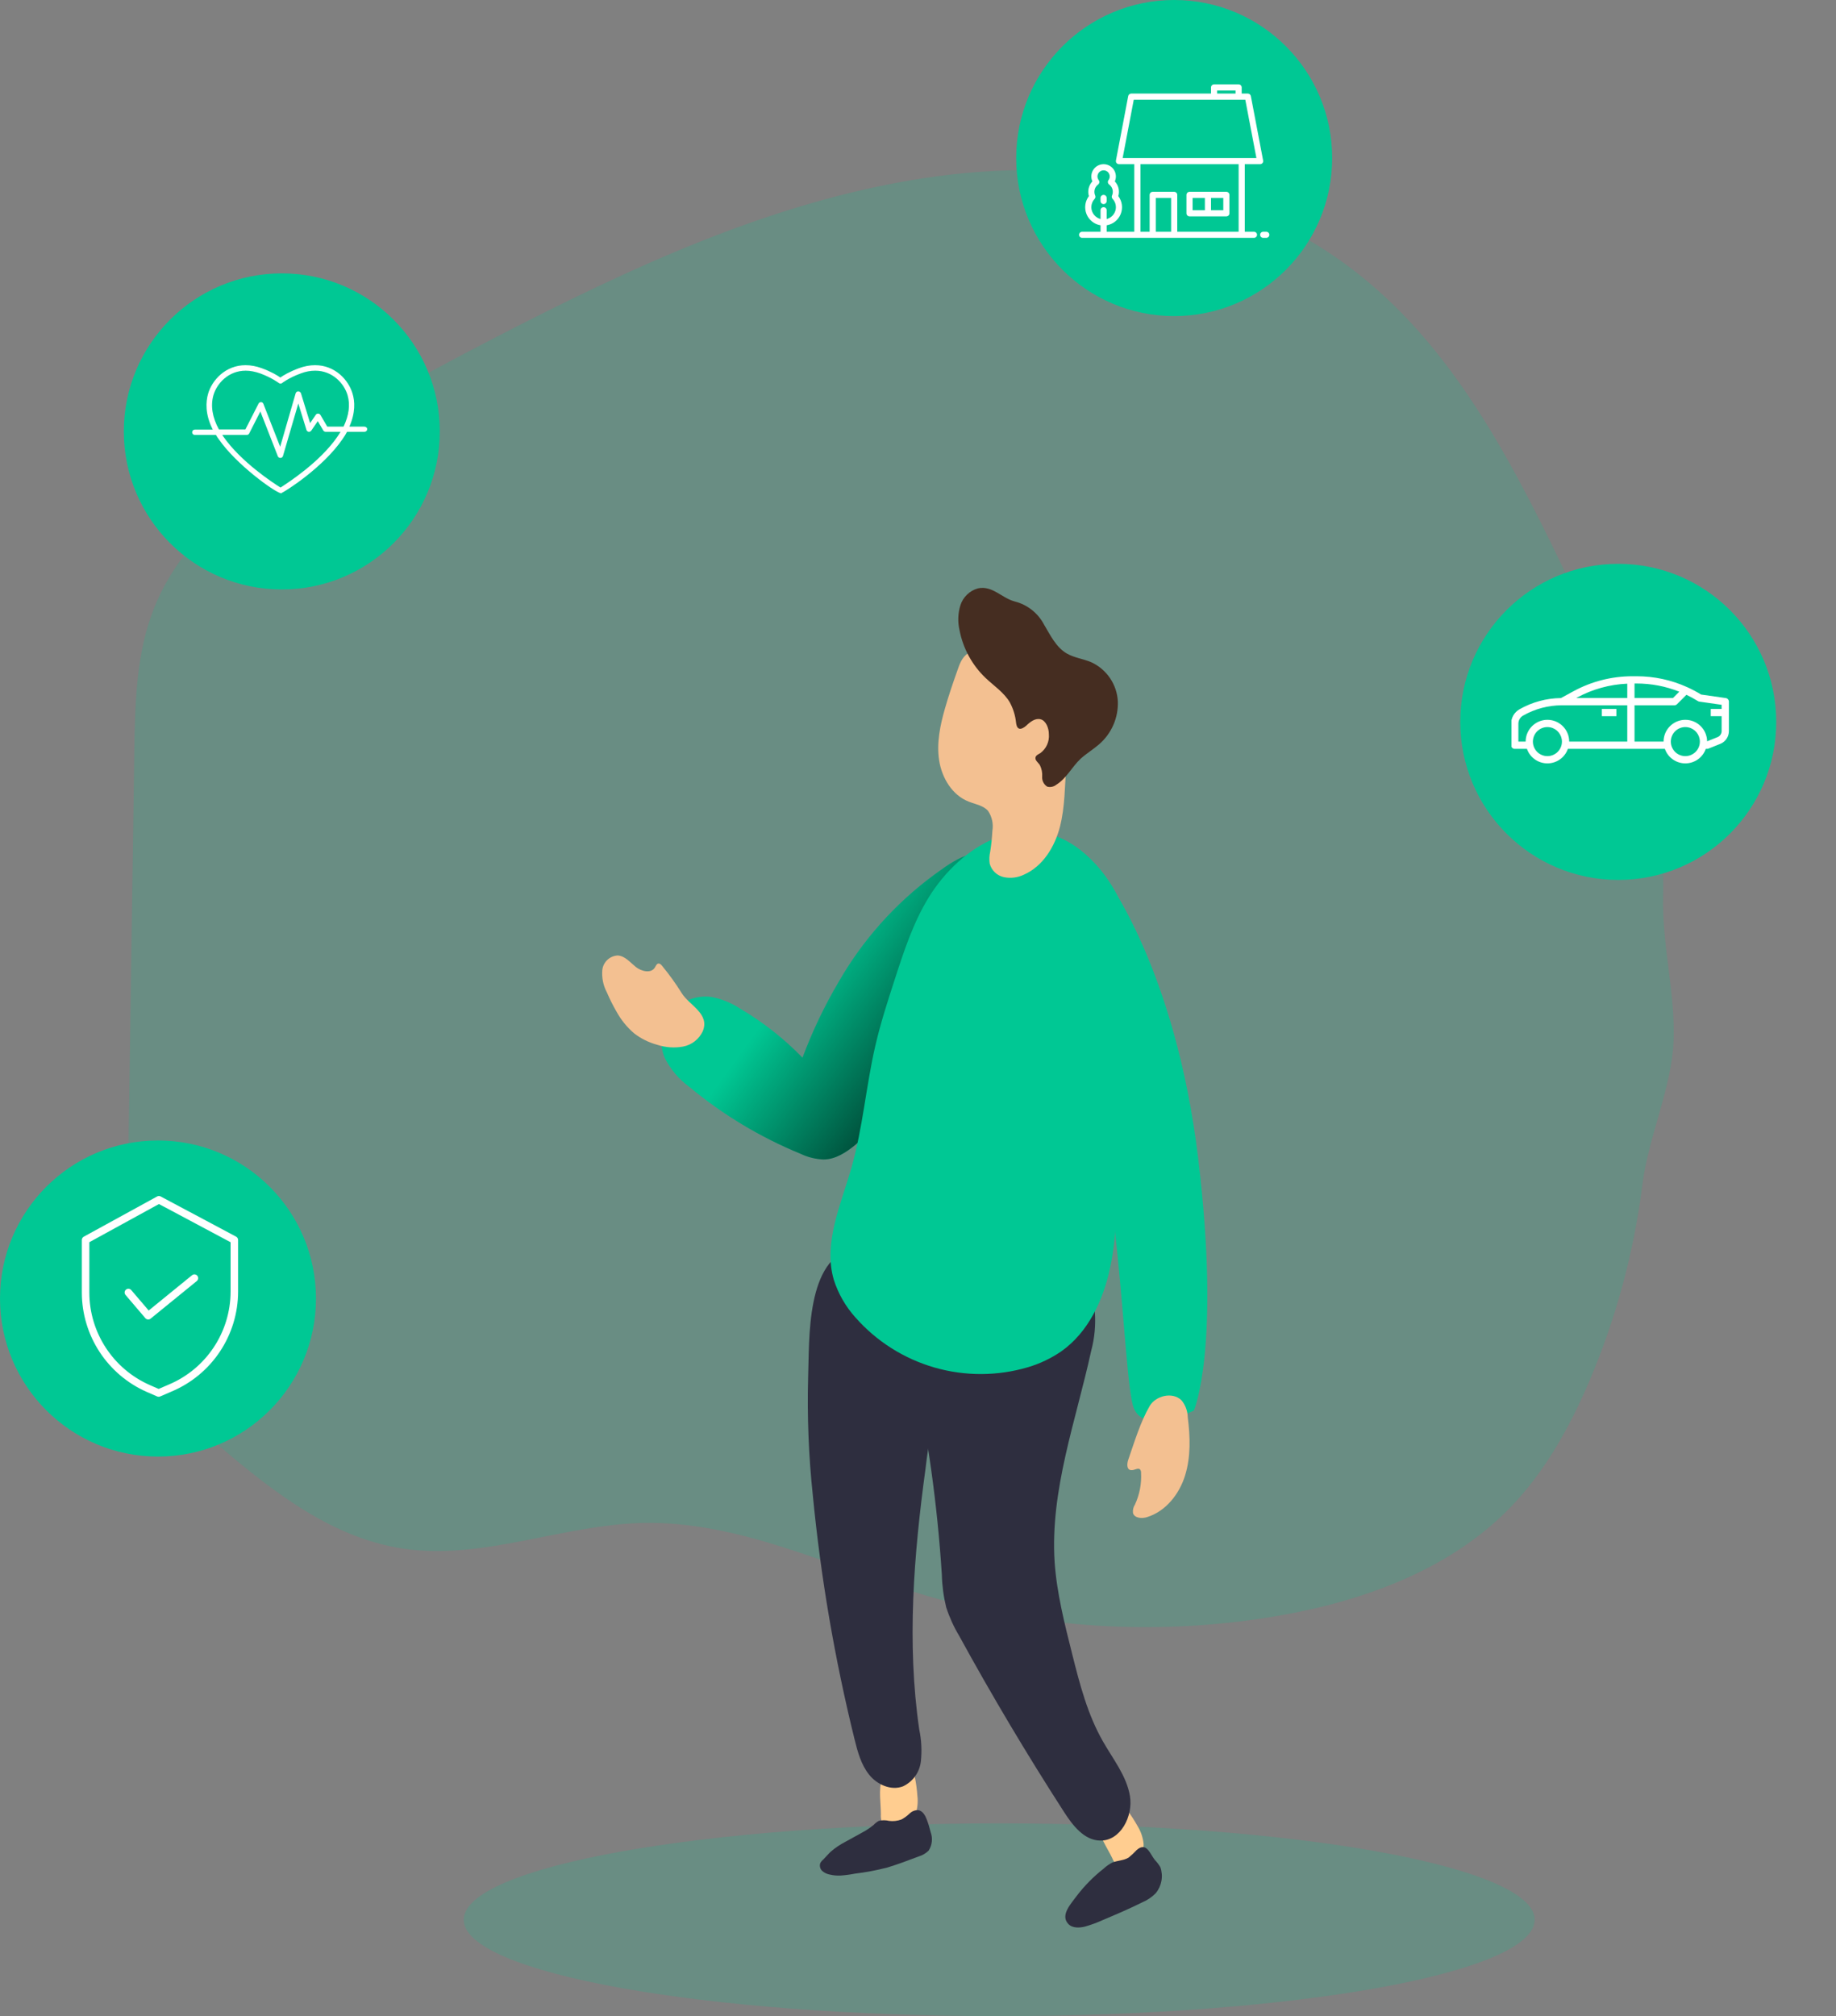 <svg width="430" height="472" viewBox="0 0 430 472" fill="none" xmlns="http://www.w3.org/2000/svg">
<rect x="0" y="0" width="430" height="472" fill="#808080" stroke="none"/>
<path opacity="0.18" d="M234.018 472C303.279 472 359.426 461.899 359.426 449.439C359.426 436.979 303.279 426.878 234.018 426.878C164.758 426.878 108.611 436.979 108.611 449.439C108.611 461.899 164.758 472 234.018 472Z" fill="#00C894"/>
<path opacity="0.18" d="M389.514 209.599C390.187 184.158 379.069 160.061 368.071 137.105C355.284 110.428 341.656 82.899 318.484 64.43C290.425 42.013 251.764 36.277 216.261 41.725C180.758 47.174 147.62 62.678 115.706 79.167C96.856 88.911 78.114 99.123 61.377 112.168C50.956 120.292 41.098 129.868 36.164 142.169C31.853 152.837 31.625 164.646 31.457 176.142L29.68 296.638C29.584 303.19 29.512 309.935 31.817 316.067C34.927 324.311 41.867 330.407 48.554 336.143C62.122 347.784 76.697 359.904 94.383 362.544C113.017 365.328 131.531 357.024 150.369 356.544C173.001 356.004 194.145 366.696 215.828 373.225C242.981 381.366 271.655 383.083 299.586 378.241C319.54 374.749 339.615 367.44 353.711 352.932C361.827 344.532 367.59 334.199 372.165 323.483C378.466 308.732 382.673 293.173 384.664 277.257C386.056 266.169 391.579 254.457 391.964 243.572C392.372 232.484 389.202 221.144 389.514 209.599Z" fill="#00C894"/>
<path d="M187.949 247.616C183.58 243.112 178.62 239.221 173.205 236.048C171.197 234.736 168.948 233.835 166.59 233.396C164.78 233.159 162.94 233.403 161.255 234.105C159.571 234.807 158.101 235.941 156.996 237.393C155.891 238.845 155.189 240.563 154.962 242.373C154.734 244.182 154.989 246.02 155.7 247.7C157.045 250.358 158.999 252.66 161.403 254.421C169.251 260.948 178.048 266.241 187.493 270.117C189.17 270.917 190.991 271.37 192.848 271.449C195.657 271.449 198.191 269.781 200.364 267.993C206.571 262.857 211.17 255.993 215.3 249.128C218.47 243.92 221.519 238.556 223.188 232.688C224.137 229.352 224.629 225.908 225.241 222.5C225.854 219.091 226.526 215.959 227.343 212.719C228.039 209.971 230.464 205.423 230.236 202.651C229.696 196.327 221.051 203.179 218.734 204.835C209.605 211.568 201.983 220.131 196.354 229.976C193.039 235.598 190.227 241.501 187.949 247.616Z" fill="#00C894"/>
<path d="M187.949 247.616C183.58 243.112 178.62 239.221 173.205 236.048C171.197 234.736 168.948 233.835 166.59 233.396C164.78 233.159 162.94 233.403 161.255 234.105C159.571 234.807 158.101 235.941 156.996 237.393C155.891 238.845 155.189 240.563 154.962 242.373C154.734 244.182 154.989 246.02 155.7 247.7C157.045 250.358 158.999 252.66 161.403 254.421C169.251 260.948 178.048 266.241 187.493 270.117C189.17 270.917 190.991 271.37 192.848 271.449C195.657 271.449 198.191 269.781 200.364 267.993C206.571 262.857 211.17 255.993 215.3 249.128C218.47 243.92 221.519 238.556 223.188 232.688C224.137 229.352 224.629 225.908 225.241 222.5C225.854 219.091 226.526 215.959 227.343 212.719C228.039 209.971 230.464 205.423 230.236 202.651C229.696 196.327 221.051 203.179 218.734 204.835C209.605 211.568 201.983 220.131 196.354 229.976C193.039 235.598 190.227 241.501 187.949 247.616Z" fill="url(#paint0_linear)"/>
<path d="M159.626 232.448C158.246 230.238 156.722 228.121 155.064 226.112C154.836 225.824 154.523 225.512 154.151 225.584C153.779 225.656 153.587 226.148 153.371 226.508C152.494 227.96 150.213 227.432 148.892 226.364C147.572 225.296 146.371 223.784 144.666 223.688C143.763 223.735 142.905 224.102 142.246 224.721C141.586 225.34 141.168 226.173 141.064 227.072C140.904 228.89 141.275 230.716 142.133 232.328C142.79 233.868 143.539 235.367 144.378 236.816C145.432 238.74 146.822 240.46 148.484 241.892C150.119 243.161 151.994 244.088 153.995 244.616C155.932 245.247 157.996 245.383 159.998 245.012C160.995 244.819 161.932 244.392 162.732 243.766C163.531 243.14 164.17 242.333 164.597 241.412C166.29 237.272 161.415 235.388 159.626 232.448Z" fill="#F3C091"/>
<path d="M206.307 424.754C206.262 425.418 206.351 426.083 206.571 426.71C207.232 428.222 209.285 428.631 210.846 428.114C211.624 427.863 212.339 427.448 212.944 426.897C213.549 426.347 214.029 425.673 214.352 424.922C214.868 423.482 215.041 421.941 214.856 420.422C214.756 418.959 214.559 417.504 214.268 416.066C214.222 415.545 214.068 415.038 213.816 414.58C213.564 414.121 213.219 413.72 212.803 413.402C210.894 412.322 207.316 414.674 206.595 416.522C205.683 418.814 206.331 422.318 206.307 424.754Z" fill="#FFCD90"/>
<path d="M212.995 424.598C212.432 425.138 211.798 425.598 211.11 425.966C210.186 426.307 209.193 426.418 208.216 426.29C207.428 426.096 206.604 426.096 205.815 426.29C205.368 426.537 204.962 426.853 204.614 427.226C203.776 427.915 202.871 428.518 201.913 429.027L197.927 431.223C196.735 431.84 195.619 432.593 194.601 433.467C193.989 434.043 193.46 434.667 192.848 435.303C192.55 435.545 192.301 435.843 192.116 436.179C192.005 436.499 191.991 436.844 192.074 437.173C192.157 437.501 192.334 437.798 192.584 438.027C193.1 438.467 193.727 438.757 194.397 438.867C195.183 439.051 195.991 439.127 196.798 439.095C197.951 439.015 199.098 438.862 200.232 438.639C202.786 438.332 205.317 437.855 207.808 437.211C210.305 436.455 212.743 435.531 215.18 434.607C216.06 434.349 216.861 433.875 217.509 433.227C217.908 432.595 218.157 431.88 218.236 431.138C218.315 430.395 218.222 429.644 217.966 428.943C217.727 427.932 217.422 426.937 217.053 425.966C216.693 425.018 216.117 423.974 215.12 423.794C214.777 423.763 214.431 423.801 214.103 423.907C213.775 424.012 213.472 424.182 213.211 424.406L212.995 424.598Z" fill="#2E2E3F"/>
<path d="M190.363 350.04C192.228 369.313 195.499 388.424 200.148 407.222C200.868 410.126 201.673 413.126 203.546 415.466C205.419 417.806 208.697 419.282 211.494 418.202C212.631 417.664 213.611 416.845 214.343 415.822C215.074 414.8 215.532 413.607 215.672 412.358C215.94 409.861 215.81 407.338 215.288 404.882C212.347 384.661 214.003 364.08 216.765 343.812C217.502 337.244 218.82 330.754 220.703 324.419C222.036 320.231 223.837 316.115 224.125 311.723C224.953 298.834 212.202 289.366 200.004 292.126C188.706 294.682 189.594 313.475 189.27 322.343C189.021 331.589 189.386 340.842 190.363 350.04Z" fill="#2E2E3F"/>
<path d="M190.363 350.04C192.228 369.313 195.499 388.424 200.148 407.222C200.868 410.126 201.673 413.126 203.546 415.466C205.419 417.806 208.697 419.282 211.494 418.202C212.631 417.664 213.611 416.845 214.343 415.822C215.074 414.8 215.532 413.607 215.672 412.358C215.94 409.861 215.81 407.338 215.288 404.882C212.347 384.661 214.003 364.08 216.765 343.812C217.502 337.244 218.82 330.754 220.703 324.419C222.036 320.231 223.837 316.115 224.125 311.723C224.953 298.834 212.202 289.366 200.004 292.126C188.706 294.682 189.594 313.475 189.27 322.343C189.021 331.589 189.386 340.842 190.363 350.04Z" fill="url(#paint1_linear)"/>
<path d="M260.481 434.991C260.723 435.608 261.086 436.171 261.549 436.647C262.75 437.727 264.815 437.223 266.028 436.107C266.62 435.541 267.087 434.859 267.399 434.102C267.711 433.346 267.862 432.533 267.841 431.715C267.693 430.183 267.187 428.707 266.364 427.406C265.648 426.121 264.846 424.886 263.963 423.71C263.707 423.263 263.362 422.873 262.949 422.565C262.536 422.257 262.063 422.039 261.561 421.922C259.364 421.754 257.119 425.402 257.263 427.382C257.359 429.879 259.436 432.771 260.481 434.991Z" fill="#FFCD90"/>
<path d="M268.297 432.603C267.757 432.303 267.096 432.351 266.232 433.095C265.649 433.725 265.023 434.315 264.359 434.859C263.218 435.591 261.729 435.543 260.481 436.059C259.736 436.441 259.049 436.926 258.44 437.499C256.101 439.336 254.003 441.461 252.196 443.823C250.996 445.515 248.198 448.311 250.203 450.423C251.176 451.443 252.832 451.371 254.201 451.011C255.61 450.605 256.986 450.096 258.319 449.487C261.441 448.167 264.551 446.847 267.576 445.335C268.748 444.837 269.81 444.111 270.698 443.199C271.378 442.363 271.833 441.368 272.02 440.308C272.207 439.247 272.12 438.156 271.767 437.139C271.41 436.531 270.983 435.967 270.494 435.459C269.762 434.559 269.185 433.107 268.297 432.603Z" fill="#2E2E3F"/>
<path d="M212.695 301.366C210.954 307.366 212.455 313.751 213.775 319.847C217.26 335.915 219.536 352.221 220.583 368.628C220.647 371.197 220.985 373.752 221.591 376.249C222.346 378.589 223.365 380.836 224.629 382.945C232.313 396.969 240.494 410.706 249.17 424.154C251.211 427.322 253.877 430.827 257.647 430.899C262.449 431.007 265.427 425.174 264.635 420.458C263.842 415.742 260.673 411.83 258.307 407.666C254.705 401.366 252.868 394.237 251.103 387.205C249.338 380.173 247.501 372.973 246.997 365.676C245.917 348.876 251.98 332.651 255.558 316.259C256.365 313.245 256.654 310.116 256.41 307.006C255.618 300.682 250.671 295.378 244.764 292.978C235.099 289.078 216.225 289.246 212.695 301.366Z" fill="#2E2E3F"/>
<path d="M212.695 301.366C210.954 307.366 212.455 313.751 213.775 319.847C217.26 335.915 219.536 352.221 220.583 368.628C220.647 371.197 220.985 373.752 221.591 376.249C222.346 378.589 223.365 380.836 224.629 382.945C232.313 396.969 240.494 410.706 249.17 424.154C251.211 427.322 253.877 430.827 257.647 430.899C262.449 431.007 265.427 425.174 264.635 420.458C263.842 415.742 260.673 411.83 258.307 407.666C254.705 401.366 252.868 394.237 251.103 387.205C249.338 380.173 247.501 372.973 246.997 365.676C245.917 348.876 251.98 332.651 255.558 316.259C256.365 313.245 256.654 310.116 256.41 307.006C255.618 300.682 250.671 295.378 244.764 292.978C235.099 289.078 216.225 289.246 212.695 301.366Z" fill="url(#paint2_linear)"/>
<path d="M217.545 210.031C213.883 215.971 211.698 222.68 209.549 229.304C207.892 234.404 206.235 239.516 205.023 244.748C202.813 254.265 202.081 264.105 199.379 273.489C196.906 282.106 192.764 291.022 195.285 299.626C196.327 302.883 198.05 305.882 200.34 308.422C205.267 314.017 211.691 318.087 218.856 320.152C226.021 322.216 233.627 322.19 240.778 320.075C243.548 319.251 246.173 318 248.558 316.367C254.873 311.915 258.391 304.366 259.988 296.83C261.585 289.294 261.537 281.47 262.245 273.777C263.446 260.673 266.856 247.784 267.048 234.632C267.24 221.479 263.446 207.343 253.205 199.135C240.141 188.742 225.013 197.935 217.545 210.031Z" fill="#00C894"/>
<path d="M217.545 210.031C213.883 215.971 211.698 222.68 209.549 229.304C207.892 234.404 206.235 239.516 205.023 244.748C202.813 254.265 202.081 264.105 199.379 273.489C196.906 282.106 192.764 291.022 195.285 299.626C196.327 302.883 198.05 305.882 200.34 308.422C205.267 314.017 211.691 318.087 218.856 320.152C226.021 322.216 233.627 322.19 240.778 320.075C243.548 319.251 246.173 318 248.558 316.367C254.873 311.915 258.391 304.366 259.988 296.83C261.585 289.294 261.537 281.47 262.245 273.777C263.446 260.673 266.856 247.784 267.048 234.632C267.24 221.479 263.446 207.343 253.205 199.135C240.141 188.742 225.013 197.935 217.545 210.031Z" fill="url(#paint3_linear)"/>
<path d="M221.327 165.822C220.187 169.794 219.31 173.97 219.959 178.062C220.607 182.154 223.02 186.162 226.862 187.662C228.447 188.298 230.296 188.562 231.413 189.846C232.334 191.216 232.694 192.887 232.421 194.515C232.333 196.154 232.161 197.789 231.905 199.411C231.698 200.312 231.657 201.243 231.785 202.159C231.989 202.947 232.408 203.662 232.995 204.226C233.583 204.79 234.315 205.179 235.111 205.351C236.711 205.682 238.375 205.471 239.841 204.751C244.26 202.795 247.045 198.223 248.246 193.543C249.447 188.862 249.362 183.942 249.747 179.142C250.078 176.439 250.207 173.716 250.131 170.994C249.907 168.033 249.038 165.156 247.587 162.565C246.135 159.975 244.135 157.732 241.726 155.993C238.268 153.509 230.812 150.353 226.682 152.981C225.229 153.905 224.701 155.609 224.161 157.145C223.14 160.013 222.156 162.918 221.327 165.822Z" fill="#F3C091"/>
<path d="M229.048 137.741C228.092 138.005 227.217 138.502 226.501 139.187C225.784 139.871 225.248 140.723 224.941 141.665C224.347 143.563 224.273 145.585 224.725 147.521C225.541 151.791 227.669 155.701 230.812 158.705C232.77 160.565 235.111 162.089 236.48 164.394C237.291 165.879 237.797 167.511 237.968 169.194C238.04 169.71 238.148 170.31 238.617 170.55C239.085 170.79 239.817 170.358 240.322 169.914C241.258 169.014 242.447 168.066 243.707 168.39C244.968 168.714 245.652 170.454 245.652 171.894C245.724 172.739 245.578 173.588 245.229 174.36C244.881 175.133 244.34 175.804 243.659 176.31C243.227 176.574 242.663 176.79 242.531 177.27C242.327 177.978 243.119 178.47 243.539 179.118C243.963 179.956 244.15 180.894 244.08 181.83C244.048 182.293 244.142 182.755 244.354 183.167C244.566 183.58 244.886 183.927 245.28 184.17C245.636 184.262 246.009 184.271 246.369 184.196C246.729 184.121 247.067 183.964 247.357 183.738C249.759 182.262 251.031 179.574 253.06 177.654C254.369 176.454 255.978 175.494 257.347 174.306C258.814 173.06 259.978 171.495 260.75 169.732C261.522 167.969 261.882 166.053 261.801 164.13C261.685 162.207 261.052 160.351 259.971 158.757C258.889 157.163 257.398 155.889 255.654 155.069C253.733 154.229 251.56 154.013 249.771 152.945C247.297 151.469 246.001 148.697 244.524 146.237C243.827 144.902 242.856 143.728 241.675 142.794C240.494 141.859 239.128 141.184 237.668 140.813C234.619 140.021 232.421 137.021 229.048 137.741Z" fill="#452D21"/>
<path d="M258.74 205.135C258.74 205.135 275.26 226.592 280.615 271.137C285.97 315.683 279.619 330.215 279.619 330.215C279.619 330.215 268.213 336.107 265.547 329.675C262.882 323.243 262.269 264.729 252.34 252.081C242.411 239.432 249.675 207.859 258.74 205.135Z" fill="#00C894"/>
<path d="M258.74 205.135C258.74 205.135 275.26 226.592 280.615 271.137C285.97 315.683 279.619 330.215 279.619 330.215C279.619 330.215 268.213 336.107 265.547 329.675C262.882 323.243 262.269 264.729 252.34 252.081C242.411 239.432 249.675 207.859 258.74 205.135Z" fill="url(#paint4_linear)"/>
<path d="M264.238 341.76C263.926 342.66 263.854 344.004 264.791 344.16C265.727 344.316 266.52 343.464 267.036 344.052C267.182 344.258 267.254 344.507 267.24 344.76C267.389 347.331 266.898 349.9 265.811 352.236C265.426 352.824 265.264 353.531 265.355 354.228C265.703 355.428 267.432 355.56 268.645 355.176C273.027 353.82 276.197 349.8 277.554 345.42C278.91 341.04 278.754 336.347 278.178 331.799C278.152 330.348 277.636 328.948 276.713 327.827C274.552 325.727 270.626 326.819 269.269 329.147C267.06 332.951 265.679 337.619 264.238 341.76Z" fill="#F3C091"/>
<path d="M275 74C295.435 74 312 57.434 312 37C312 16.566 295.435 0 275 0C254.565 0 238 16.566 238 37C238 57.434 254.565 74 275 74Z" fill="#00C894"/>
<path d="M296.562 54.25H295.844C295.653 54.25 295.47 54.326 295.336 54.461C295.201 54.595 295.125 54.778 295.125 54.969C295.125 55.159 295.201 55.342 295.336 55.477C295.47 55.612 295.653 55.688 295.844 55.688H296.562C296.753 55.688 296.936 55.612 297.071 55.477C297.206 55.342 297.281 55.159 297.281 54.969C297.281 54.778 297.206 54.595 297.071 54.461C296.936 54.326 296.753 54.25 296.562 54.25Z" fill="white"/>
<path d="M293.687 54.25H291.531V38.438H295.125C295.231 38.438 295.335 38.414 295.431 38.369C295.527 38.324 295.611 38.258 295.679 38.177C295.746 38.095 295.795 38 295.821 37.898C295.847 37.795 295.851 37.688 295.831 37.584L292.956 22.491C292.925 22.326 292.837 22.178 292.708 22.071C292.579 21.965 292.417 21.906 292.25 21.906H290.812V20.469C290.812 20.278 290.737 20.095 290.602 19.96C290.467 19.826 290.284 19.75 290.094 19.75H284.344C284.153 19.75 283.97 19.826 283.836 19.96C283.701 20.095 283.625 20.278 283.625 20.469V21.906H264.937C264.77 21.906 264.608 21.965 264.479 22.071C264.351 22.178 264.263 22.326 264.232 22.491L261.357 37.584C261.337 37.688 261.34 37.795 261.367 37.898C261.393 38 261.442 38.095 261.509 38.177C261.576 38.258 261.661 38.324 261.757 38.369C261.852 38.414 261.957 38.438 262.062 38.438H265.656V54.25H259.187V52.748C259.917 52.627 260.603 52.321 261.179 51.857C261.755 51.394 262.202 50.789 262.476 50.103C262.751 49.416 262.843 48.67 262.744 47.937C262.646 47.205 262.36 46.51 261.914 45.92C262.092 45.322 262.111 44.689 261.967 44.082C261.824 43.475 261.524 42.917 261.097 42.462C261.26 42.101 261.344 41.709 261.344 41.312C261.344 40.55 261.041 39.819 260.502 39.28C259.963 38.74 259.231 38.438 258.469 38.438C257.706 38.438 256.975 38.74 256.436 39.28C255.897 39.819 255.594 40.55 255.594 41.312C255.594 41.709 255.678 42.101 255.84 42.462C255.414 42.917 255.114 43.475 254.97 44.082C254.827 44.688 254.846 45.322 255.024 45.919C254.577 46.509 254.291 47.204 254.192 47.937C254.093 48.67 254.186 49.416 254.46 50.103C254.734 50.79 255.181 51.394 255.757 51.857C256.334 52.321 257.02 52.628 257.75 52.748V54.25H253.437C253.247 54.25 253.064 54.326 252.929 54.461C252.794 54.595 252.719 54.778 252.719 54.969C252.719 55.159 252.794 55.342 252.929 55.477C253.064 55.612 253.247 55.688 253.437 55.688H293.687C293.878 55.688 294.061 55.612 294.196 55.477C294.331 55.342 294.406 55.159 294.406 54.969C294.406 54.778 294.331 54.595 294.196 54.461C294.061 54.326 293.878 54.25 293.687 54.25ZM255.594 48.5C255.596 47.776 255.873 47.081 256.368 46.553C256.463 46.45 256.526 46.321 256.55 46.183C256.573 46.044 256.555 45.902 256.498 45.774C256.299 45.329 256.259 44.829 256.384 44.358C256.51 43.888 256.792 43.474 257.186 43.186C257.338 43.072 257.439 42.902 257.466 42.713C257.493 42.524 257.444 42.333 257.33 42.18C257.137 41.932 257.032 41.627 257.031 41.312C257.031 40.931 257.183 40.566 257.452 40.296C257.722 40.026 258.088 39.875 258.469 39.875C258.85 39.875 259.216 40.026 259.485 40.296C259.755 40.566 259.906 40.931 259.906 41.312C259.905 41.625 259.8 41.928 259.609 42.175C259.494 42.328 259.445 42.519 259.472 42.708C259.499 42.897 259.6 43.067 259.752 43.181C260.146 43.469 260.429 43.882 260.554 44.353C260.679 44.824 260.639 45.324 260.44 45.769C260.383 45.897 260.365 46.039 260.388 46.178C260.412 46.316 260.475 46.445 260.57 46.548C260.912 46.91 261.153 47.355 261.269 47.839C261.385 48.323 261.373 48.829 261.233 49.307C261.093 49.785 260.831 50.217 260.472 50.562C260.113 50.907 259.67 51.152 259.187 51.273V49.219C259.187 49.028 259.112 48.845 258.977 48.711C258.842 48.576 258.659 48.5 258.469 48.5C258.278 48.5 258.095 48.576 257.961 48.711C257.826 48.845 257.75 49.028 257.75 49.219V51.273C257.135 51.114 256.589 50.756 256.199 50.254C255.809 49.752 255.596 49.136 255.594 48.5ZM285.062 21.188H289.375V21.906H285.062V21.188ZM265.533 23.344H291.655L294.257 37H262.931L265.533 23.344ZM270.687 54.25V46.344H274.281V54.25H270.687ZM275.719 54.25V45.625C275.719 45.434 275.643 45.252 275.508 45.117C275.373 44.982 275.191 44.906 275 44.906H269.969C269.778 44.906 269.595 44.982 269.461 45.117C269.326 45.252 269.25 45.434 269.25 45.625V54.25H267.094V38.438H290.094V54.25H275.719Z" fill="white"/>
<path d="M287.219 44.906H278.594C278.403 44.906 278.22 44.982 278.086 45.117C277.951 45.252 277.875 45.434 277.875 45.625V49.938C277.875 50.128 277.951 50.311 278.086 50.446C278.22 50.581 278.403 50.656 278.594 50.656H287.219C287.409 50.656 287.592 50.581 287.727 50.446C287.862 50.311 287.938 50.128 287.938 49.938V45.625C287.938 45.434 287.862 45.252 287.727 45.117C287.592 44.982 287.409 44.906 287.219 44.906ZM279.312 49.219V46.344H282.188V49.219H279.312ZM286.5 49.219H283.625V46.344H286.5V49.219Z" fill="white"/>
<path d="M258.469 47.781C258.659 47.781 258.842 47.706 258.977 47.571C259.112 47.436 259.188 47.253 259.188 47.062V46.344C259.188 46.153 259.112 45.97 258.977 45.836C258.842 45.701 258.659 45.625 258.469 45.625C258.278 45.625 258.095 45.701 257.961 45.836C257.826 45.97 257.75 46.153 257.75 46.344V47.062C257.75 47.253 257.826 47.436 257.961 47.571C258.095 47.706 258.278 47.781 258.469 47.781Z" fill="white"/>
<path d="M379 206C399.435 206 416 189.435 416 169C416 148.565 399.435 132 379 132C358.565 132 342 148.565 342 169C342 189.435 358.565 206 379 206Z" fill="#00C894"/>
<g clip-path="url(#clip0)">
<path d="M375.163 165.967H378.563V167.667H375.163V165.967Z" fill="white"/>
<path d="M404.185 163.425L398.411 162.601C397.358 161.954 396.266 161.375 395.139 160.867C391.419 159.181 387.381 158.312 383.296 158.316H382.293C377.473 158.32 372.73 159.529 368.496 161.835L365.582 163.424C362.171 163.463 358.825 164.37 355.862 166.059C354.657 166.75 353.913 168.032 353.911 169.42V174.467C353.911 174.937 354.292 175.318 354.762 175.318H357.616C358.544 177.966 361.444 179.361 364.092 178.432C365.55 177.921 366.696 176.775 367.207 175.318H389.918C390.847 177.966 393.746 179.361 396.395 178.432C397.852 177.921 398.998 176.775 399.509 175.318H399.814C399.923 175.318 400.03 175.297 400.131 175.257L402.884 174.152C404.114 173.665 404.919 172.475 404.915 171.152V164.267C404.915 163.844 404.604 163.485 404.185 163.425ZM365.743 174.298C365.367 176.137 363.571 177.324 361.731 176.948C359.891 176.572 358.704 174.776 359.08 172.936C359.457 171.096 361.253 169.909 363.093 170.285C364.676 170.609 365.812 172.002 365.812 173.618C365.812 173.846 365.789 174.074 365.743 174.298ZM381.113 173.618H367.512C367.512 170.801 365.229 168.517 362.412 168.517C359.595 168.517 357.311 170.801 357.311 173.618H355.611V169.42C355.612 168.641 356.03 167.922 356.705 167.535C359.48 165.952 362.618 165.118 365.812 165.117H381.113V173.618ZM381.113 163.417H369.146L369.31 163.327C372.944 161.352 376.981 160.233 381.113 160.054V163.417ZM382.813 160.016H383.294C386.72 160.013 390.115 160.663 393.296 161.933L391.812 163.417H382.813V160.016ZM398.046 174.298C397.67 176.137 395.873 177.324 394.033 176.948C392.193 176.572 391.007 174.776 391.383 172.936C391.759 171.096 393.555 169.909 395.395 170.285C396.978 170.609 398.115 172.002 398.114 173.618C398.114 173.846 398.091 174.074 398.046 174.298ZM403.215 165.967H400.665V167.667H403.215V171.152C403.217 171.779 402.835 172.343 402.253 172.573L399.814 173.552C399.814 173.474 399.804 173.396 399.799 173.318C399.794 173.24 399.792 173.148 399.784 173.063C399.775 172.978 399.758 172.893 399.745 172.808C399.731 172.723 399.721 172.638 399.704 172.561C399.687 172.483 399.662 172.398 399.64 172.317C399.618 172.236 399.601 172.154 399.575 172.075C399.55 171.996 399.519 171.921 399.491 171.843C399.462 171.766 399.435 171.686 399.406 171.609C399.376 171.533 399.336 171.463 399.3 171.391C399.264 171.319 399.23 171.24 399.19 171.167C399.15 171.094 399.105 171.031 399.066 170.963C399.028 170.895 398.982 170.818 398.933 170.748C398.884 170.678 398.839 170.623 398.793 170.561C398.746 170.498 398.693 170.424 398.639 170.358C398.584 170.293 398.534 170.242 398.481 170.188C398.428 170.135 398.369 170.062 398.311 170.003C398.252 169.943 398.194 169.896 398.136 169.844C398.077 169.791 398.014 169.729 397.949 169.674C397.885 169.619 397.819 169.576 397.755 169.528C397.69 169.479 397.626 169.427 397.558 169.382C397.49 169.337 397.413 169.297 397.34 169.25C397.267 169.202 397.207 169.165 397.139 169.128C397.07 169.092 396.984 169.053 396.906 169.016C396.828 168.978 396.766 168.945 396.694 168.915C396.622 168.884 396.524 168.852 396.439 168.821C396.354 168.791 396.299 168.767 396.226 168.744C396.13 168.714 396.03 168.693 395.931 168.668C395.867 168.653 395.805 168.633 395.739 168.619C395.635 168.598 395.528 168.586 395.422 168.57C395.359 168.562 395.298 168.548 395.236 168.542C395.065 168.525 394.896 168.516 394.717 168.516C391.901 168.519 389.619 170.801 389.617 173.616H382.814V165.117H392.164C392.39 165.117 392.606 165.027 392.765 164.868L394.969 162.663C395.894 163.103 396.794 163.596 397.664 164.137C397.764 164.2 397.876 164.241 397.994 164.258L403.215 165.003V165.967Z" fill="white"/>
</g>
<path d="M37 341C57.434 341 74 324.435 74 304C74 283.565 57.434 267 37 267C16.566 267 0 283.565 0 304C0 324.435 16.566 341 37 341Z" fill="#00C894"/>
<g clip-path="url(#clip1)">
<path d="M55.298 289.516L37.633 280.104C37.371 279.964 37.057 279.966 36.797 280.108L19.621 289.521C19.339 289.676 19.165 289.971 19.165 290.293V302.588C19.175 312.695 25.163 321.839 34.423 325.888L36.808 326.927C37.03 327.024 37.284 327.024 37.507 326.928L40.194 325.768C49.626 321.806 55.763 312.574 55.763 302.344V290.293C55.763 289.968 55.584 289.669 55.298 289.516ZM54.005 302.344C54.003 311.869 48.288 320.464 39.505 324.15L39.499 324.153L37.16 325.163L35.127 324.276C26.507 320.507 20.933 311.996 20.923 302.588V290.813L37.225 281.879L54.005 290.82V302.344Z" fill="white"/>
<path d="M30.737 302.018C30.421 301.648 29.866 301.604 29.497 301.92C29.127 302.235 29.084 302.791 29.399 303.16L34.044 308.6C34.355 308.963 34.898 309.012 35.268 308.711L46.087 299.909C46.464 299.603 46.521 299.049 46.214 298.672C45.908 298.295 45.354 298.238 44.977 298.545L34.824 306.804L30.737 302.018Z" fill="white"/>
</g>
<path d="M66 138C86.434 138 103 121.435 103 101C103 80.566 86.434 64 66 64C45.566 64 29 80.566 29 101C29 121.435 45.566 138 66 138Z" fill="#00C894"/>
<path d="M85.299 99.876H81.83C83.272 96.603 83.116 93.953 82.57 92.16C81.635 88.964 78.478 85.495 73.801 85.495C72.554 85.495 71.307 85.729 70.021 86.197C67.799 87.015 66.318 87.912 65.656 88.379C64.993 87.912 63.551 87.015 61.291 86.197C60.005 85.729 58.719 85.495 57.511 85.495C52.834 85.495 49.677 88.964 48.741 92.16C48.196 94.069 48.001 96.953 49.833 100.578H45.624C45.273 100.578 45 100.851 45 101.202C45 101.552 45.273 101.825 45.624 101.825H50.573C50.768 102.176 51.002 102.527 51.275 102.877C55.328 108.723 64.136 115.076 65.734 115.466V115.505C65.734 115.505 65.773 115.505 65.812 115.466C65.851 115.466 65.89 115.466 65.929 115.466V115.427C67.293 114.764 75.75 109.308 80.193 102.838C80.622 102.254 80.972 101.669 81.284 101.085H85.376C85.727 101.085 86 100.812 86 100.461C86 100.11 85.649 99.876 85.299 99.876ZM79.063 102.176C74.932 108.217 67.332 113.088 65.695 114.141C64.019 113.088 56.458 108.178 52.288 102.176C52.21 102.059 52.132 101.942 52.054 101.825H57.783C58.017 101.825 58.251 101.708 58.368 101.474L60.979 96.33L65.071 106.814C65.149 107.048 65.422 107.203 65.656 107.203C65.656 107.203 65.656 107.203 65.695 107.203C65.968 107.203 66.201 107.009 66.279 106.736L69.865 94.459L71.775 100.656C71.853 100.89 72.047 101.046 72.281 101.085C72.515 101.124 72.749 101.007 72.905 100.812L74.425 98.59L75.711 100.773C75.828 100.968 76.023 101.085 76.257 101.085H79.764C79.53 101.474 79.297 101.825 79.063 102.176ZM80.466 99.876H76.646L75.049 97.148C74.932 96.953 74.737 96.837 74.503 96.837C74.269 96.837 74.074 96.915 73.957 97.109L72.632 99.058L70.489 92.082C70.411 91.809 70.138 91.653 69.865 91.614C69.592 91.614 69.319 91.809 69.241 92.082L65.617 104.592L61.681 94.537C61.603 94.303 61.369 94.147 61.135 94.147C60.862 94.147 60.667 94.264 60.55 94.498L57.471 100.539H51.275C49.716 97.694 49.287 94.966 49.989 92.51C50.807 89.743 53.496 86.781 57.549 86.781C58.641 86.781 59.771 87.015 60.901 87.405C63.746 88.457 65.266 89.665 65.305 89.665C65.539 89.86 65.851 89.86 66.085 89.665C66.085 89.665 67.605 88.457 70.489 87.405C71.619 86.976 72.749 86.781 73.84 86.781C77.855 86.781 80.583 89.743 81.401 92.51C82.064 94.771 81.713 97.265 80.466 99.876Z" fill="white"/>
<defs>
<linearGradient id="paint0_linear" x1="228.051" y1="251.289" x2="190.028" y2="223.693" gradientUnits="userSpaceOnUse">
<stop offset="0.01"/>
<stop offset="0.13" stop-opacity="0.69"/>
<stop offset="1" stop-opacity="0"/>
</linearGradient>
<linearGradient id="paint1_linear" x1="7669.39" y1="38569.9" x2="6749.52" y2="38547.1" gradientUnits="userSpaceOnUse">
<stop offset="0.01"/>
<stop offset="0.13" stop-opacity="0.69"/>
<stop offset="1" stop-opacity="0"/>
</linearGradient>
<linearGradient id="paint2_linear" x1="12954.2" y1="42977.1" x2="11115.2" y2="43050.7" gradientUnits="userSpaceOnUse">
<stop offset="0.01"/>
<stop offset="0.13" stop-opacity="0.69"/>
<stop offset="1" stop-opacity="0"/>
</linearGradient>
<linearGradient id="paint3_linear" x1="18899.9" y1="28518.1" x2="14972.5" y2="28300.5" gradientUnits="userSpaceOnUse">
<stop offset="0.01"/>
<stop offset="0.13" stop-opacity="0.69"/>
<stop offset="1" stop-opacity="0"/>
</linearGradient>
<linearGradient id="paint4_linear" x1="9774.76" y1="28950.2" x2="8340.3" y2="29017.9" gradientUnits="userSpaceOnUse">
<stop offset="0.01"/>
<stop offset="0.13" stop-opacity="0.69"/>
<stop offset="1" stop-opacity="0"/>
</linearGradient>
<clipPath id="clip0">
<rect width="51" height="51" fill="white" transform="translate(354 143)"/>
</clipPath>
<clipPath id="clip1">
<rect width="47" height="47" fill="white" transform="translate(14 280)"/>
</clipPath>
</defs>
</svg>
